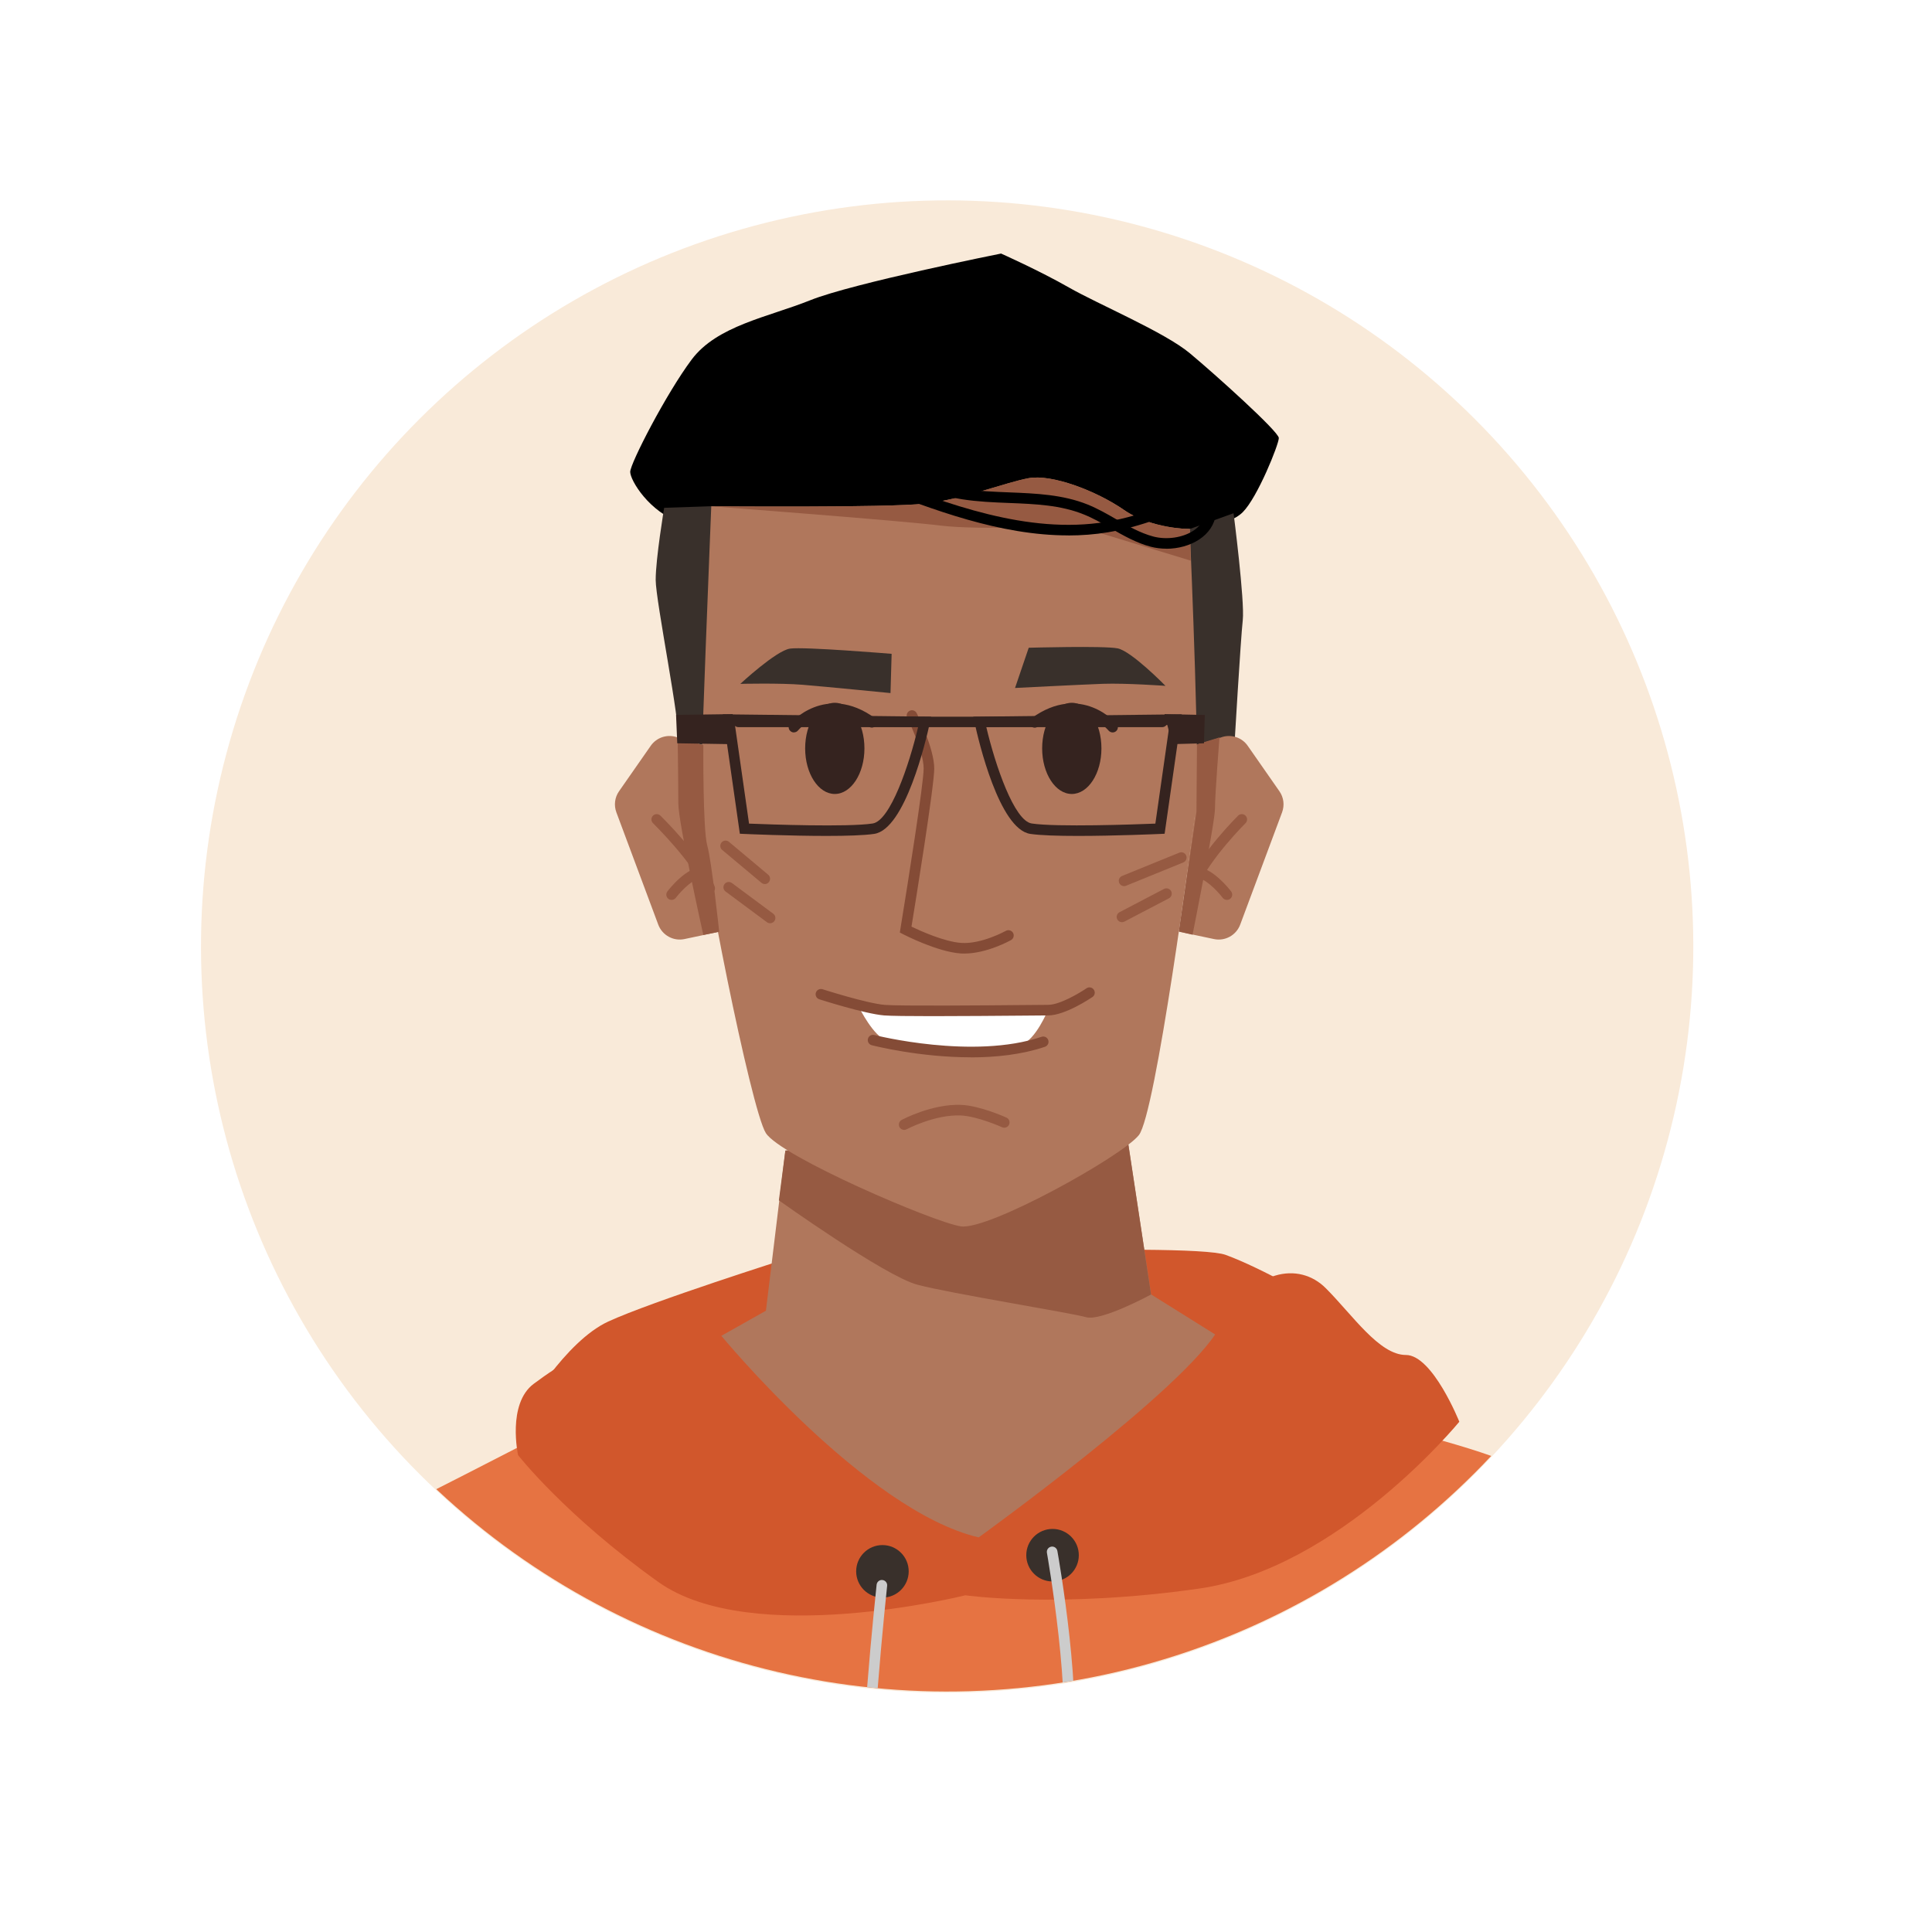 <?xml version="1.0" encoding="UTF-8"?>
<svg id="Layer_2" data-name="Layer 2" xmlns="http://www.w3.org/2000/svg" xmlns:xlink="http://www.w3.org/1999/xlink" viewBox="0 0 292 292">
  <defs>
    <style>
      .cls-1, .cls-2 {
        fill: #fff;
      }

      .cls-3 {
        fill: #b0775c;
      }

      .cls-4 {
        fill: #f9ead9;
      }

      .cls-5 {
        fill: #844b36;
      }

      .cls-2 {
        filter: url(#drop-shadow-1);
      }

      .cls-6 {
        fill: #e67342;
      }

      .cls-7 {
        clip-path: url(#clippath);
      }

      .cls-8 {
        fill: none;
      }

      .cls-9 {
        fill: #ccc;
      }

      .cls-10 {
        fill: #d1572c;
      }

      .cls-11 {
        fill: #39302b;
      }

      .cls-12 {
        fill: #35231f;
      }

      .cls-13 {
        fill: #965a42;
      }
    </style>
    <filter id="drop-shadow-1" filterUnits="userSpaceOnUse">
      <feOffset dx="3" dy="3"/>
      <feGaussianBlur result="blur" stdDeviation="5"/>
      <feFlood flood-color="#000" flood-opacity=".42"/>
      <feComposite in2="blur" operator="in"/>
      <feComposite in="SourceGraphic"/>
    </filter>
    <clipPath id="clippath">
      <circle class="cls-8" cx="143.15" cy="142.88" r="112.77" transform="translate(-59.1 143.07) rotate(-45)"/>
    </clipPath>
  </defs>
  <g id="diverse_portrait_people_icons" data-name="diverse portrait people icons">
    <g>
      <circle class="cls-2" cx="143.29" cy="142.93" r="130.7"/>
      <g>
        <circle class="cls-4" cx="143.15" cy="143.06" r="112.77" transform="translate(-59.23 143.12) rotate(-45)"/>
        <g class="cls-7">
          <g>
            <g>
              <path class="cls-10" d="m79.31,213.36s6.05-10.59,12.61-13.62c6.56-3.03,27.24-9.58,27.24-9.58,0,0,60.53-2.52,66.08-.5,5.55,2.02,14.12,7.06,14.12,7.06l-2.52,12.11-117.53,4.54Z"/>
              <path class="cls-6" d="m157.94,284.15c-2.51.19-5.07.31-7.68.36-6.11.12-12.13-.15-18.06-.77-41.15-4.24-77.34-24.7-101.14-41.8,4.89-3.43,12.32-5.93,17.08-8.04,6.62-2.95,39.17-19.79,39.17-19.79l116.1-.08s16.19,3.68,23.55,6.61c5.61,2.25,18.17,4.8,27.73,7.19-13.91,19.85-44.41,52.41-96.75,56.31Z"/>
            </g>
            <g>
              <path d="m151.31,38.32s-22.42,4.48-28.83,7.05-14.09,3.84-17.94,8.97c-3.84,5.13-9.29,15.7-9.29,16.98s2.88,6.09,7.69,7.69c4.8,1.6,76.88.96,76.88.96,0,0,5.77-.32,8.01-2.56,2.24-2.24,5.45-10.25,5.45-11.21s-9.61-9.61-13.45-12.81c-3.84-3.2-13.77-7.37-18.26-9.93-4.48-2.56-10.25-5.13-10.25-5.13Z"/>
              <path class="cls-11" d="m102.42,111.46c.52-1.72-3.32-20.61-3.32-23.82s1.28-10.89,1.28-10.89l7.13-.24,72.31,3.44,6.62-2.38s1.71,13.28,1.39,16.16c-.32,2.88-1.28,19.22-1.28,19.22h-5.45l-74.8-.32-3.89-1.17Z"/>
            </g>
            <g>
              <path class="cls-3" d="m118.7,173.9l-2.94,24.2-28.45,16.03s16.76,13.16,26.33,15.37c9.57,2.21,56.66,5.15,63.28,2.94,6.62-2.21,26.49-18.4,26.49-18.4l-29.43-18.4-3.68-24.28-51.59,2.53Z"/>
              <path class="cls-13" d="m117.72,181.42s16.03,11.45,20.93,12.75c4.91,1.31,23.22,4.25,25.51,4.91,2.29.65,9.81-3.43,9.81-3.43l-3.68-24.28-51.59,2.53-.98,7.52Z"/>
            </g>
            <g>
              <path class="cls-10" d="m108.91,201.76s21.86,26.57,39.01,30.6c0,0,31.28-22.53,36.32-31.61,5.04-9.08,12.11-10.09,16.14-6.05,4.04,4.04,8.07,10.09,12.11,10.09s8.07,10.09,8.07,10.09c0,0-18.16,22.2-39.35,25.22-21.19,3.03-35.31,1.01-35.31,1.01,0,0-32.28,8.07-46.41-2.02-14.12-10.09-21.19-19.17-21.19-19.17,0,0-1.68-7.73,2.35-10.76,4.04-3.03,9.08-6.05,16.48-8.74,5.53-2.01,11.77,1.35,11.77,1.35Z"/>
              <path class="cls-11" d="m137.34,237.49c0,2.19-1.78,3.97-3.97,3.97s-3.97-1.78-3.97-3.97,1.78-3.97,3.97-3.97,3.97,1.78,3.97,3.97Z"/>
              <path class="cls-11" d="m163.05,235.05c0,2.19-1.78,3.97-3.97,3.97s-3.97-1.78-3.97-3.97,1.78-3.97,3.97-3.97,3.97,1.78,3.97,3.97Z"/>
              <path class="cls-9" d="m132.2,284.55c-.42,0-.77-.32-.8-.75-.24-3.75-.56-6.96-.92-9.28-1.01-6.59,1.89-33.86,2.01-35.01.05-.44.44-.76.88-.71.44.05.76.44.71.88-.03.28-3,28.22-2.02,34.6.47,2.99.77,6.78.94,9.43.03.44-.31.82-.75.85-.02,0-.03,0-.05,0Z"/>
              <path class="cls-9" d="m157.94,284.95s-.07,0-.11,0c-.44-.06-.74-.46-.68-.9.85-6.19,2.06-13.21,3.1-17.9,1.96-8.82-1.98-31.24-2.02-31.46-.08-.43.21-.85.65-.93.43-.08.85.21.93.65.17.93,4.04,22.96,2.01,32.09-1.03,4.64-2.24,11.62-3.08,17.77-.06.4-.4.69-.79.69Z"/>
            </g>
            <g>
              <path class="cls-3" d="m180.77,121.92c-.64,5.12-6.09,46.44-8.65,49.65-2.56,3.2-22.74,14.42-26.91,13.78-4.16-.65-27.22-10.57-29.46-14.1-2.24-3.52-9.94-42.28-9.94-47.73s1.69-47,1.69-47c0,0,26.51.24,32.28-.4,5.77-.65,12.17-3.2,15.69-3.85,3.52-.64,10.25,1.92,14.42,4.81,4.16,2.88,9.93,2.88,9.93,2.88l.02.45c.18,4.22,1.54,36.72.94,41.52Z"/>
              <path class="cls-1" d="m129.88,152.32s2.1,4.29,4.21,5.04c2.1.76,16.35,1.51,20.25.5,2.14-.56,4.05-5.21,4.05-5.21,0,0-17.29.42-20.56.42s-7.94-.76-7.94-.76Z"/>
              <path class="cls-5" d="m145.75,144.12c-.2,0-.39,0-.59-.02-3.49-.25-8.43-2.78-8.64-2.89l-.52-.27.09-.57c1.21-7.4,3.51-21.99,3.51-24.22,0-2.66-2.45-7.6-2.48-7.65-.2-.39-.04-.87.36-1.07.39-.2.87-.04,1.07.36.11.22,2.65,5.33,2.65,8.37,0,2.68-2.86,20.36-3.44,23.89,1.33.64,4.96,2.28,7.5,2.46,3.08.22,6.72-1.8,6.76-1.82.38-.22.87-.08,1.09.3.22.38.08.87-.3,1.09-.16.09-3.67,2.04-7.07,2.04Z"/>
              <path class="cls-5" d="m140.88,153.58c-3.44,0-6.27-.03-7.26-.11-2.94-.25-9.51-2.35-9.79-2.44-.42-.13-.65-.59-.52-1,.13-.42.59-.65,1-.52.07.02,6.67,2.14,9.43,2.37,2.22.18,14.92.08,21.02.02,1.8-.02,3.13-.03,3.66-.03,1.77,0,4.78-1.81,5.79-2.5.36-.25.86-.16,1.11.21.25.36.16.86-.21,1.11-.17.11-4.08,2.78-6.7,2.78-.52,0-1.85.01-3.64.03-3.76.03-9.36.08-13.91.08Z"/>
              <path class="cls-5" d="m146.72,159.8c-7.71,0-14.55-1.72-14.97-1.83-.43-.11-.68-.55-.57-.97.11-.43.54-.68.97-.57.15.04,14.95,3.77,25.27.27.42-.14.87.08,1.01.5.14.42-.08.87-.5,1.01-3.52,1.19-7.47,1.6-11.21,1.6Z"/>
              <path class="cls-11" d="m111.89,103.36s5.4-5.02,7.51-5.33c2.11-.31,15.36.79,15.36.79l-.17,5.93s-9.72-.96-13.24-1.25c-3.51-.29-9.47-.14-9.47-.14Z"/>
              <path class="cls-3" d="m106.3,112.63l-3.89-1.17c-1.48-.56-3.16-.04-4.06,1.26l-4.79,6.87c-.65.93-.8,2.12-.4,3.19l6.33,16.97c.6,1.6,2.28,2.53,3.95,2.18l5.25-1.11-2.88-17.3.48-10.89Z"/>
              <path class="cls-13" d="m107.26,135.05c-.31,0-.6-.18-.73-.48-1.84-4.28-7.77-10.09-7.83-10.15-.32-.31-.32-.81-.02-1.13.31-.32.81-.32,1.13-.02.25.25,6.22,6.09,8.19,10.67.17.41-.01.88-.42,1.05-.1.04-.21.06-.31.06Z"/>
              <path class="cls-13" d="m101.5,136.01c-.17,0-.34-.05-.48-.16-.35-.27-.42-.77-.15-1.12.29-.38,2.87-3.68,5.28-3.68.44,0,.8.36.8.8s-.36.8-.8.8c-1.22,0-3.11,1.87-4.01,3.05-.16.21-.4.31-.64.31Z"/>
              <path class="cls-3" d="m180.63,112.63l3.89-1.17c1.48-.56,3.16-.04,4.06,1.26l4.79,6.87c.65.93.8,2.12.4,3.19l-6.33,16.97c-.6,1.6-2.28,2.53-3.95,2.18l-5.25-1.11,2.28-17.3.12-10.89Z"/>
              <path class="cls-13" d="m180.29,134.54c-.1,0-.21-.02-.31-.06-.41-.17-.59-.64-.42-1.05,1.96-4.58,7.34-9.92,7.56-10.15.31-.31.82-.31,1.13,0,.31.31.31.82,0,1.13-.05.05-5.38,5.36-7.22,9.64-.13.3-.42.48-.73.48Z"/>
              <path class="cls-13" d="m185.44,136.01c-.24,0-.48-.11-.64-.31-.9-1.18-2.79-3.05-4.01-3.05-.44,0-.8-.36-.8-.8s.36-.8.8-.8c2.41,0,4.99,3.3,5.28,3.68.27.35.2.85-.15,1.12-.14.11-.31.16-.48.16Z"/>
              <path class="cls-12" d="m130.65,113.11c0,3.8-2.01,6.89-4.48,6.89s-4.48-3.08-4.48-6.89,2.01-6.89,4.48-6.89,4.48,3.08,4.48,6.89Z"/>
              <path class="cls-12" d="m119.99,110.7c-.18,0-.36-.06-.51-.19-.34-.28-.38-.78-.1-1.12.05-.06,5.36-6.27,12.85-.86.36.26.43.75.18,1.11-.26.36-.75.43-1.11.18-6.26-4.53-10.52.38-10.7.59-.16.19-.38.28-.61.28Z"/>
              <path class="cls-11" d="m176.15,103.66s-5.15-5.27-7.25-5.67c-2.1-.41-13.42-.09-13.42-.09l-2.07,6.08s9.76-.5,13.28-.63c3.52-.12,9.47.31,9.47.31Z"/>
              <path class="cls-12" d="m157.51,113.11c0,3.8,2.01,6.89,4.48,6.89s4.48-3.08,4.48-6.89-2.01-6.89-4.48-6.89-4.48,3.08-4.48,6.89Z"/>
              <path class="cls-12" d="m168.16,110.7c-.23,0-.45-.1-.61-.28h0c-.18-.21-4.44-5.12-10.7-.59-.36.26-.85.18-1.11-.18-.26-.36-.18-.85.18-1.11,7.48-5.42,12.8.79,12.85.86.28.34.24.84-.1,1.12-.15.12-.33.18-.51.18Z"/>
              <path class="cls-13" d="m115.59,133.61c-.18,0-.36-.06-.51-.19l-5.93-4.96c-.34-.28-.38-.79-.1-1.13.28-.34.79-.38,1.12-.1l5.93,4.97c.34.28.38.79.1,1.13-.16.19-.38.29-.61.29Z"/>
              <path class="cls-13" d="m116.39,139.54c-.17,0-.33-.05-.48-.16l-6.25-4.64c-.35-.26-.43-.76-.16-1.12.26-.35.76-.43,1.12-.16l6.25,4.64c.35.26.43.76.16,1.12-.16.21-.4.32-.64.32Z"/>
              <path class="cls-13" d="m169.89,133.93c-.32,0-.61-.19-.74-.5-.17-.41.03-.87.44-1.04l8.65-3.52c.41-.17.87.03,1.04.44.17.41-.03.87-.44,1.04l-8.65,3.52c-.1.04-.2.06-.3.06Z"/>
              <path class="cls-13" d="m169.57,139.38c-.29,0-.57-.16-.71-.43-.2-.39-.05-.87.34-1.08l6.73-3.52c.39-.2.87-.05,1.08.34.2.39.05.87-.34,1.08l-6.73,3.52c-.12.06-.25.09-.37.09Z"/>
              <path class="cls-13" d="m184.31,111.44s-.68,8.63-.68,10.77-3.39,19.06-3.39,19.06l-2.08-.48,2.67-18.08.08-10.21,3.4-1.05Z"/>
              <path class="cls-13" d="m106.3,112.63s-.08,12.78.59,15.14c.67,2.35,1.81,13.05,1.81,13.05l-2.4.49s-3.78-16.9-3.78-19.93-.1-9.92-.1-9.92l3.89,1.17Z"/>
              <path class="cls-13" d="m179.95,84.73l-17.4-5.3s-14.38.76-20.43,0c-6.05-.75-34.62-2.91-34.62-2.91,0,0,26.51.24,32.28-.4,5.77-.65,12.17-3.2,15.69-3.85,3.52-.64,10.25,1.92,14.42,4.81,4.16,2.88,9.93,2.88,9.93,2.88l.02.45.12,4.32Z"/>
              <path class="cls-12" d="m175.66,109.9h-64.06c-.44,0-.79-.36-.79-.79s.36-.79.79-.79h64.06c.44,0,.79.36.79.79s-.36.79-.79.79Z"/>
              <path class="cls-12" d="m124.98,126.34c-5.63,0-12.09-.28-12.5-.3l-.66-.03-2.58-18.05,31.5.36-.21.95c-.58,2.67-3.72,16.04-8.39,16.76-1.51.23-4.22.31-7.16.31Zm-11.77-1.86c2.95.12,14.96.56,18.69-.02,2.64-.41,5.5-8.78,6.86-14.57l-27.68-.31,2.13,14.91Z"/>
              <path class="cls-12" d="m162.86,126.34c-2.94,0-5.65-.08-7.16-.31-4.68-.72-7.81-14.09-8.39-16.76l-.21-.95,31.5-.36-2.58,18.05-.66.03c-.41.02-6.87.3-12.5.3Zm-13.79-16.45c1.36,5.79,4.22,14.17,6.86,14.57,3.73.57,15.74.14,18.69.02l2.13-14.91-27.68.31Z"/>
              <polygon class="cls-12" points="177.18 112.47 181.97 112.34 182.09 108.06 176 107.93 177.18 112.47"/>
              <polygon class="cls-12" points="110.42 112.47 102.36 112.34 102.18 108.05 110.76 107.93 110.42 112.47"/>
              <path d="m176.29,82.93c-.81,0-1.61-.1-2.38-.3-2.19-.58-4.14-1.7-6.03-2.78-1.32-.76-2.68-1.54-4.08-2.1-3.52-1.42-7.29-1.57-11.28-1.73-2.34-.09-4.76-.19-7.11-.56-5.27-.84-10.14-3.07-14.85-5.23l.66-1.45c4.62,2.11,9.39,4.29,14.44,5.1,2.26.36,4.63.45,6.92.54,3.96.16,8.05.32,11.82,1.84,1.5.61,2.91,1.41,4.27,2.2,1.88,1.08,3.66,2.1,5.64,2.63,2.02.53,4.45.18,6.05-.88.73-.48,1.64-1.35,1.84-2.73l1.58.23c-.23,1.56-1.1,2.88-2.54,3.83-1.38.91-3.17,1.4-4.97,1.4Z"/>
              <path d="m161.44,80.92c-10.33,0-20.57-3.95-29.08-7.22l.57-1.49c9.97,3.84,22.39,8.62,34.26,6.66,5.81-.96,11.29-3.47,16.58-5.9l.67,1.45c-5.39,2.47-10.96,5.03-16.99,6.03-2,.33-4.01.48-6.02.48Z"/>
              <path class="cls-13" d="m136.65,170.77c-.28,0-.56-.15-.7-.42-.21-.39-.06-.87.32-1.08.19-.1,4.62-2.45,8.99-2.28,2.83.11,6.69,1.85,6.85,1.92.4.18.58.65.4,1.06-.18.4-.65.58-1.06.4-.04-.02-3.74-1.68-6.26-1.78-3.92-.16-8.12,2.07-8.17,2.09-.12.06-.25.1-.38.1Z"/>
            </g>
          </g>
        </g>
      </g>
    </g>
  </g>
</svg>